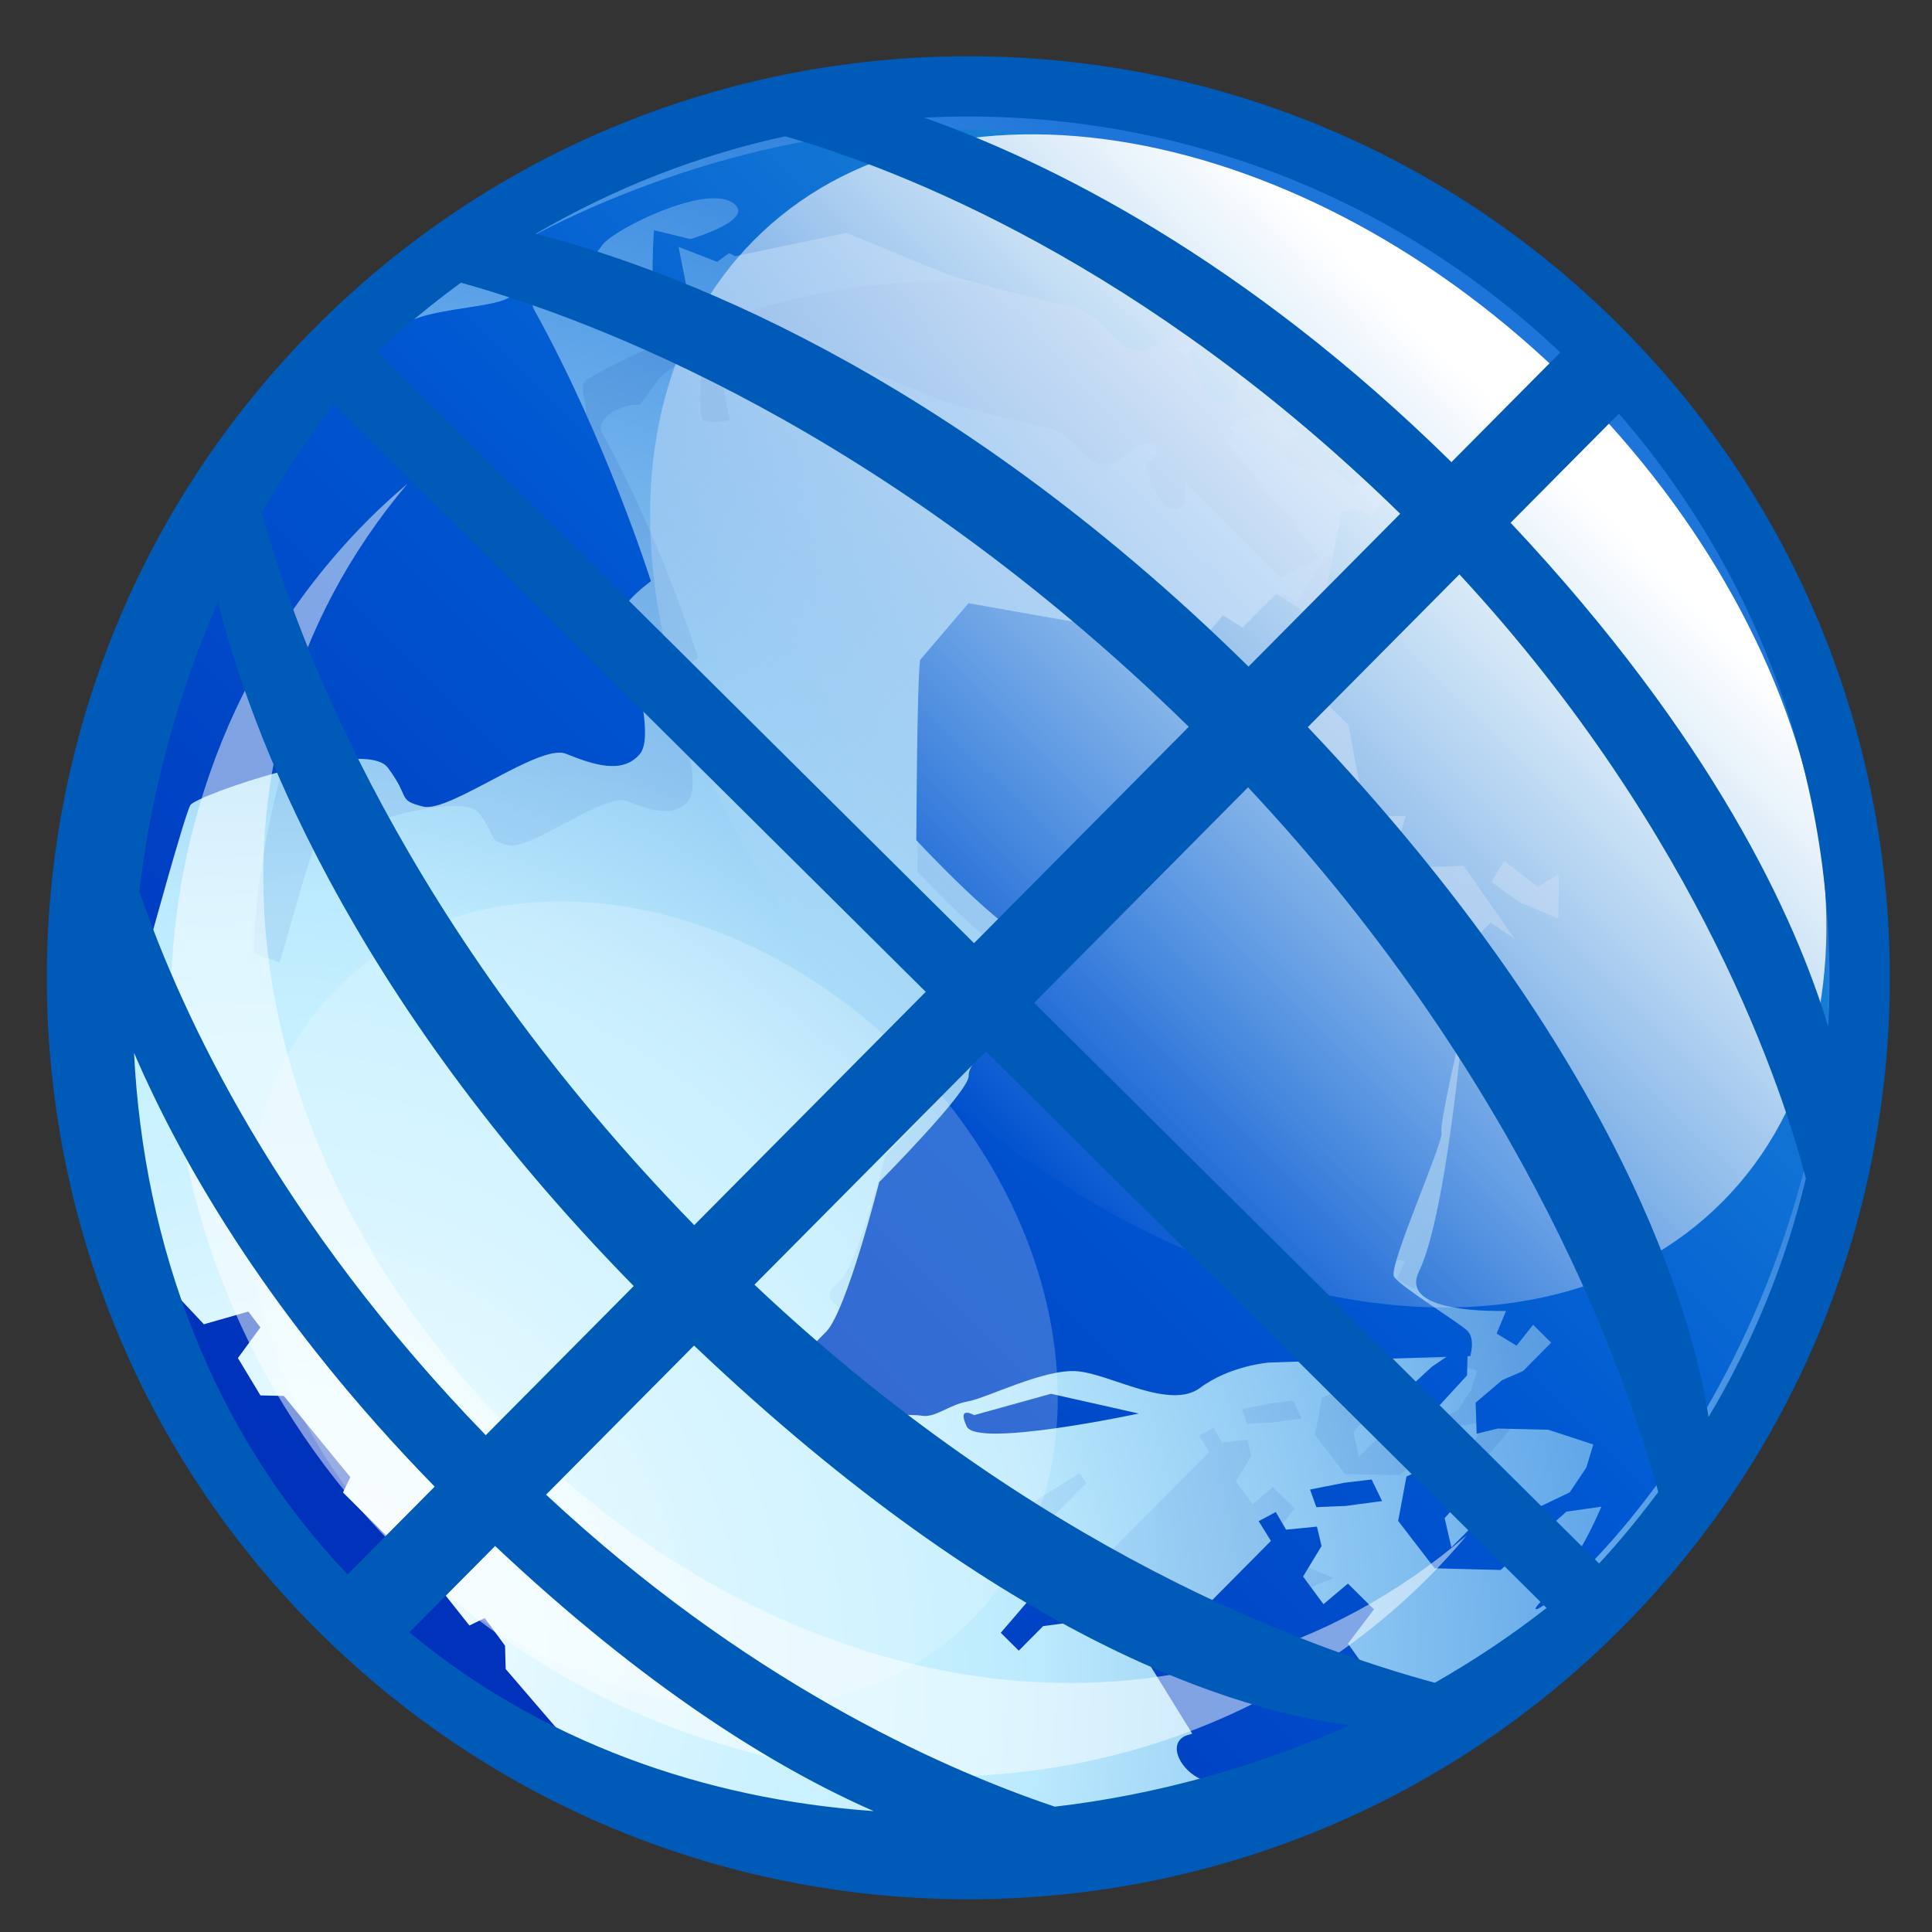 <?xml version="1.0" encoding="UTF-8" standalone="no"?>
<!-- Created with Inkscape (http://www.inkscape.org/) -->

<svg
   width="256mm"
   height="256mm"
   viewBox="0 0 256 256"
   version="1.1"
   id="svg1"
   inkscape:version="1.3.2 (091e20ef0f, 2023-11-25)"
   sodipodi:docname="map-globe.svg"
   xml:space="preserve"
   xmlns:inkscape="http://www.inkscape.org/namespaces/inkscape"
   xmlns:sodipodi="http://sodipodi.sourceforge.net/DTD/sodipodi-0.dtd"
   xmlns:xlink="http://www.w3.org/1999/xlink"
   xmlns="http://www.w3.org/2000/svg"
   xmlns:svg="http://www.w3.org/2000/svg"
   xmlns:rdf="http://www.w3.org/1999/02/22-rdf-syntax-ns#"
   xmlns:cc="http://creativecommons.org/ns#"
   xmlns:dc="http://purl.org/dc/elements/1.1/"
   xmlns:a="http://ns.adobe.com/AdobeSVGViewerExtensions/3.0/"><rect x="0" y="0" width="256" height="256" fill="#333333" stroke="none"/><defs
     id="defs1"><linearGradient
   id="linearGradient16"
   gradientUnits="userSpaceOnUse"
   x1="85.302"
   y1="89.571"
   x2="41.845"
   y2="46.114"
   gradientTransform="matrix(1,0,0,0.992,0,0.193)"><stop
     offset="0"
     style="stop-color:#ffd43c;stop-opacity:1;"
     id="stop15" /><stop
     offset="1"
     style="stop-color:#FFFFDC"
     id="stop16" /><a:midPointStop
     offset="0"
     style="stop-color:#FFE692" /><a:midPointStop
     offset="0.5"
     style="stop-color:#FFE692" /><a:midPointStop
     offset="1"
     style="stop-color:#FFFFDC" /></linearGradient><linearGradient
   id="XMLID_9_"
   gradientUnits="userSpaceOnUse"
   x1="88.085"
   y1="92.355"
   x2="40.494"
   y2="44.764"><stop
     offset="0"
     style="stop-color:#744426"
     id="stop20" /><stop
     offset="1"
     style="stop-color:#DE972B"
     id="stop21" /><a:midPointStop
     offset="0"
     style="stop-color:#744426" /><a:midPointStop
     offset="0.5"
     style="stop-color:#744426" /><a:midPointStop
     offset="1"
     style="stop-color:#DE972B" /></linearGradient><linearGradient
   id="XMLID_8_"
   gradientUnits="userSpaceOnUse"
   x1="85.302"
   y1="89.571"
   x2="41.845"
   y2="46.114"
   gradientTransform="matrix(1,0,0,0.992,0,0.193)"><stop
     offset="0"
     style="stop-color:#FFE692"
     id="stop18" /><stop
     offset="1"
     style="stop-color:#FFFFDC"
     id="stop19" /><a:midPointStop
     offset="0"
     style="stop-color:#FFE692" /><a:midPointStop
     offset="0.5"
     style="stop-color:#FFE692" /><a:midPointStop
     offset="1"
     style="stop-color:#FFFFDC" /></linearGradient><linearGradient
   id="XMLID_10_"
   gradientUnits="userSpaceOnUse"
   x1="53.9"
   y1="108.346"
   x2="32.111"
   y2="36.189"><stop
     offset="0"
     style="stop-color:#FFB82D"
     id="stop22" /><stop
     offset="1"
     style="stop-color:#FFFFDC"
     id="stop23" /><a:midPointStop
     offset="0"
     style="stop-color:#FFB82D" /><a:midPointStop
     offset="0.5"
     style="stop-color:#FFB82D" /><a:midPointStop
     offset="1"
     style="stop-color:#FFFFDC" /></linearGradient><linearGradient
   id="XMLID_12_"
   gradientUnits="userSpaceOnUse"
   x1="62.388"
   y1="74.371"
   x2="62.388"
   y2="36.49"><stop
     offset="0"
     style="stop-color:#FFAC2D"
     id="stop26" /><stop
     offset="1"
     style="stop-color:#FFFFDC"
     id="stop27" /><a:midPointStop
     offset="0"
     style="stop-color:#FFAC2D" /><a:midPointStop
     offset="0.5"
     style="stop-color:#FFAC2D" /><a:midPointStop
     offset="1"
     style="stop-color:#FFFFDC" /></linearGradient><linearGradient
   id="XMLID_13_"
   gradientUnits="userSpaceOnUse"
   x1="80.296"
   y1="64.916"
   x2="64.229"
   y2="48.849"><stop
     offset="0"
     style="stop-color:#744426"
     id="stop28" /><stop
     offset="1"
     style="stop-color:#DE972B"
     id="stop29" /><a:midPointStop
     offset="0"
     style="stop-color:#744426" /><a:midPointStop
     offset="0.5"
     style="stop-color:#744426" /><a:midPointStop
     offset="1"
     style="stop-color:#DE972B" /></linearGradient><linearGradient
   id="XMLID_14_"
   gradientUnits="userSpaceOnUse"
   x1="66.589"
   y1="29.624"
   x2="59.825"
   y2="65.771"><stop
     offset="0"
     style="stop-color:#744426"
     id="stop30" /><stop
     offset="1"
     style="stop-color:#DE972B"
     id="stop31" /><a:midPointStop
     offset="0"
     style="stop-color:#744426" /><a:midPointStop
     offset="0.5"
     style="stop-color:#744426" /><a:midPointStop
     offset="1"
     style="stop-color:#DE972B" /></linearGradient><linearGradient
   id="XMLID_11_"
   gradientUnits="userSpaceOnUse"
   x1="37.746"
   y1="124.718"
   x2="92.719"
   y2="143.359"><stop
     offset="0"
     style="stop-color:#FFA221"
     id="stop24" /><stop
     offset="1"
     style="stop-color:#FFE192"
     id="stop25" /><a:midPointStop
     offset="0"
     style="stop-color:#FFA221" /><a:midPointStop
     offset="0.5"
     style="stop-color:#FFA221" /><a:midPointStop
     offset="1"
     style="stop-color:#FFE192" /></linearGradient><linearGradient
   id="XMLID_4_-3"
   gradientUnits="userSpaceOnUse"
   x1="-3.728"
   y1="10.651"
   x2="127.593"
   y2="10.651"><stop
     offset="0"
     style="stop-color:#B3CAFF"
     id="stop10-5" /><stop
     offset="1"
     style="stop-color:#0053BD"
     id="stop11-6" /><a:midPointStop
     offset="0"
     style="stop-color:#B3CAFF" /><a:midPointStop
     offset="0.5"
     style="stop-color:#B3CAFF" /><a:midPointStop
     offset="1"
     style="stop-color:#0053BD" /></linearGradient>
		
	<radialGradient
   id="XMLID_1_-4"
   cx="61.042"
   cy="130.475"
   r="130.184"
   fx="61.042"
   fy="130.475"
   gradientUnits="userSpaceOnUse">
				<stop
   offset="0"
   style="stop-color:rgb(212,232,255)"
   id="stop1-8" />
				<stop
   offset="0.086"
   style="stop-color:rgb(202,228,255)"
   id="stop2-7" />
				<stop
   offset="0.339"
   style="stop-color:rgb(178,219,255)"
   id="stop3-08" />
				<stop
   offset="0.494"
   style="stop-color:rgb(169,215,255)"
   id="stop4-62" />
				<stop
   offset="1"
   style="stop-color:rgb(18,96,217)"
   id="stop5-4" />
			</radialGradient><radialGradient
   id="XMLID_2_-3"
   cx="61.089"
   cy="130.222"
   r="124.754"
   fx="61.089"
   fy="130.222"
   gradientTransform="matrix(1,0,0,0.948,0,4.152)"
   gradientUnits="userSpaceOnUse">
					<stop
   offset="0"
   style="stop-color:rgb(255,255,255)"
   id="stop6-9" />
					<stop
   offset="0.118"
   style="stop-color:rgb(230,249,255)"
   id="stop7-2" />
					<stop
   offset="0.26"
   style="stop-color:rgb(206,242,255)"
   id="stop8-8" />
					<stop
   offset="0.348"
   style="stop-color:rgb(197,240,255)"
   id="stop9-3" />
					<stop
   offset="0.427"
   style="stop-color:rgb(187,233,253)"
   id="stop10-0" />
					<stop
   offset="1"
   style="stop-color:rgb(29,116,217)"
   id="stop11-1" />
				</radialGradient><radialGradient
   id="XMLID_3_-8"
   cx="66.165"
   cy="113.842"
   r="73.984"
   fx="66.165"
   fy="113.842"
   gradientUnits="userSpaceOnUse">
				<stop
   offset="0.174"
   style="stop-color:rgb(83,164,255)"
   id="stop12-91" />
				<stop
   offset="0.246"
   style="stop-color:rgb(75,153,246)"
   id="stop13-5" />
				<stop
   offset="0.761"
   style="stop-color:rgb(21,80,187)"
   id="stop14-4" />
				<stop
   offset="1"
   style="stop-color:rgb(0,51,164)"
   id="stop15-9" />
				<a:midPointStop
   offset="0.174"
   style="stop-color:#53A4FF" />
				<a:midPointStop
   offset="0.468"
   style="stop-color:#53A4FF" />
				<a:midPointStop
   offset="1"
   style="stop-color:#0033A4" />
			</radialGradient><linearGradient
   id="XMLID_4_-5"
   gradientUnits="userSpaceOnUse"
   x1="61.848"
   y1="-20.895"
   x2="61.848"
   y2="119.195">
				<stop
   offset="0.09"
   style="stop-color:rgb(43,159,215)"
   id="stop16-74" />
				<stop
   offset="0.351"
   style="stop-color:rgb(17,117,212)"
   id="stop17-99" />
				<stop
   offset="0.556"
   style="stop-color:rgb(0,88,210)"
   id="stop18-459" />
				<stop
   offset="1"
   style="stop-color:rgb(0,50,187)"
   id="stop19-3" />
			</linearGradient><linearGradient
   id="XMLID_5_-99"
   gradientUnits="userSpaceOnUse"
   x1="62.883"
   y1="5.914"
   x2="62.883"
   y2="69.388">
				<stop
   offset="4.023%"
   style="stop-color:rgb(255,255,255)"
   id="stop23-7" />
				<stop
   offset="100%"
   style="stop-opacity:0;stop-color:rgb(255,255,255)"
   id="stop24-8" />
			</linearGradient><radialGradient
   inkscape:collect="always"
   xlink:href="#XMLID_1_-4"
   id="radialGradient45"
   gradientUnits="userSpaceOnUse"
   cx="61.042"
   cy="130.475"
   fx="61.042"
   fy="130.475"
   r="130.184" /><radialGradient
   inkscape:collect="always"
   xlink:href="#XMLID_2_-3"
   id="radialGradient46"
   gradientUnits="userSpaceOnUse"
   gradientTransform="matrix(1,0,0,0.948,0,4.152)"
   cx="61.089"
   cy="130.222"
   fx="61.089"
   fy="130.222"
   r="124.754" /><radialGradient
   inkscape:collect="always"
   xlink:href="#XMLID_3_-8"
   id="radialGradient47"
   gradientUnits="userSpaceOnUse"
   cx="66.165"
   cy="113.842"
   fx="66.165"
   fy="113.842"
   r="73.984" /><linearGradient
   inkscape:collect="always"
   xlink:href="#XMLID_4_-5"
   id="linearGradient47"
   gradientUnits="userSpaceOnUse"
   x1="61.848"
   y1="-20.895"
   x2="61.848"
   y2="119.195" /><linearGradient
   inkscape:collect="always"
   xlink:href="#XMLID_5_-99"
   id="linearGradient48"
   gradientUnits="userSpaceOnUse"
   x1="62.883"
   y1="5.914"
   x2="62.883"
   y2="69.388" /></defs><sodipodi:namedview
     id="base"
     pagecolor="#ffffff"
     bordercolor="#000000"
     borderopacity="0.3"
     inkscape:pageopacity="0.0"
     inkscape:pageshadow="2"
     inkscape:zoom="0.49497475"
     inkscape:cx="516.18795"
     inkscape:cy="111.11678"
     inkscape:document-units="mm"
     inkscape:showpageshadow="2"
     inkscape:pagecheckerboard="0"
     inkscape:deskcolor="#d1d1d1"
     inkscape:current-layer="svg1" /><g
     id="g4"
     style="display:none"><g
       id="g24-7"
       transform="matrix(1.916,0,0,1.916,9.237,10.165)"
       style="display:inline;overflow:visible">
			<radialGradient
   id="radialGradient5"
   cx="61.042"
   cy="130.475"
   r="130.184"
   fx="61.042"
   fy="130.475"
   gradientUnits="userSpaceOnUse">
				<stop
   offset="0"
   style="stop-color:rgb(212,232,255)"
   id="stop1-5" />
				<stop
   offset="0.086"
   style="stop-color:rgb(202,228,255)"
   id="stop2-3" />
				<stop
   offset="0.339"
   style="stop-color:rgb(178,219,255)"
   id="stop3-5" />
				<stop
   offset="0.494"
   style="stop-color:rgb(169,215,255)"
   id="stop4-6" />
				<stop
   offset="1"
   style="stop-color:rgb(18,96,217)"
   id="stop5-2" />
			</radialGradient>
			<path
   d="m 62.157,124.333 c 34.324,0 62.165,-27.968 62.165,-62.278 C 124.322,27.968 96.481,0 62.157,0 28.077,0 0,27.968 0,62.055 c 0,34.31 28.077,62.278 62.157,62.278 z"
   style="clip-rule:evenodd;fill:url(#XMLID_1_-4);fill-rule:evenodd"
   id="path5-7" />
			<g
   id="g11-9">
				<radialGradient
   id="radialGradient11"
   cx="61.089"
   cy="130.222"
   r="124.754"
   fx="61.089"
   fy="130.222"
   gradientTransform="matrix(1,0,0,0.948,0,4.152)"
   gradientUnits="userSpaceOnUse">
					<stop
   offset="0"
   style="stop-color:rgb(255,255,255)"
   id="stop6-91" />
					<stop
   offset="0.118"
   style="stop-color:rgb(230,249,255)"
   id="stop7-27" />
					<stop
   offset="0.26"
   style="stop-color:rgb(206,242,255)"
   id="stop8-0" />
					<stop
   offset="0.348"
   style="stop-color:rgb(197,240,255)"
   id="stop9-9" />
					<stop
   offset="0.427"
   style="stop-color:rgb(187,233,253)"
   id="stop10-3" />
					<stop
   offset="1"
   style="stop-color:rgb(29,116,217)"
   id="stop11-60" />
				</radialGradient>
				<path
   d="m 62.157,121.706 c 32.875,0 59.541,-26.783 59.541,-59.644 0,-32.649 -26.666,-59.438 -59.541,-59.438 -32.638,0 -59.533,26.789 -59.533,59.438 0,32.861 26.895,59.644 59.533,59.644 z"
   style="clip-rule:evenodd;fill:url(#XMLID_2_-3);fill-rule:evenodd"
   id="path11-7" />
			</g>
			<radialGradient
   id="radialGradient15"
   cx="66.165"
   cy="113.842"
   r="73.984"
   fx="66.165"
   fy="113.842"
   gradientUnits="userSpaceOnUse">
				<stop
   offset="0.174"
   style="stop-color:rgb(83,164,255)"
   id="stop12-6" />
				<stop
   offset="0.246"
   style="stop-color:rgb(75,153,246)"
   id="stop13-2" />
				<stop
   offset="0.761"
   style="stop-color:rgb(21,80,187)"
   id="stop14-6" />
				<stop
   offset="1"
   style="stop-color:rgb(0,51,164)"
   id="stop15-1" />
				<a:midPointStop
   offset="0.174"
   style="stop-color:#53A4FF" />
				<a:midPointStop
   offset="0.468"
   style="stop-color:#53A4FF" />
				<a:midPointStop
   offset="1"
   style="stop-color:#0033A4" />
			</radialGradient>
			<path
   a:adobe-blending-mode="multiply"
   d="m 33.445,62.312 c -0.501,-0.475 -0.167,-2.547 -0.167,-2.547 0,0 -7.502,-3.977 -15.672,-6.366 -1.008,-0.297 -0.5,-2.386 0.5,-3.184 l -0.333,-2.23 c -0.167,-1.114 1.669,-6.526 3.5,-7 1.834,-0.479 -0.168,3.182 -0.168,3.182 l -1.832,1.116 c 0,0 2.167,2.547 2.668,2.547 0.499,0 1.333,-1.277 1.333,-1.277 l -2.333,-1.586 2.165,-0.961 0.136,-0.837 0.366,-0.117 3.586,-5.48 c 2.48,-1.024 5.527,-2.293 5.916,-2.479 0.667,-0.316 5.333,-3.023 6.167,-3.658 0.834,-0.637 2.667,-0.479 3.333,-0.479 0.666,0 1.667,-0.316 1.834,-2.07 0.168,-1.751 0.834,-2.07 1.335,-1.591 0.499,0.474 -0.503,1.27 0.665,1.591 1.168,0.319 2.165,1.114 3,0.319 0.612,-0.584 -0.205,-1.246 -0.754,-1.751 h 9.257 l 1.002,-2.868 -2.167,-0.318 -8.005,-0.793 v -0.956 l -0.638,0.109 c 0.867,-4.802 6.017,-4.009 2.142,-6.792 -0.238,-0.17 -3.627,5.388 -4.488,5.279 -1.564,-0.207 -3.585,-0.224 -4.016,0.287 -0.567,0.679 1.279,-2.328 2.87,-3.237 -2.537,0.756 -10.559,3.522 -19.04,12.634 -8.106,8.706 -11.337,20.438 -11.337,20.849 0,0.795 1.668,1.114 1.837,2.07 0.163,0.951 -3.168,4.137 -3.168,5.728 0,0.735 -0.786,10.546 1.997,18.625 3.254,9.432 10.198,17.311 11.005,17.826 l 1.667,-0.794 c 0,0 -3.833,-6.846 -3.999,-7.483 -0.169,-0.634 4.333,-9.867 6.502,-9.549 2.165,0.314 1.666,0.956 3,0.161 1.333,-0.797 2.165,-7.328 3.666,-7.959 1.501,-0.64 3.168,-1.433 3.004,-3.025 -0.168,-1.596 -5.838,-4.457 -6.336,-4.936 z M 45.446,17.903 c -0.247,0 -0.518,0.102 -0.798,0.26 0.656,-0.192 0.964,-0.26 0.798,-0.26 z m 16.174,3.181 0.163,-2.386 -2.498,0.156 0.333,2.23 z m 8,-5.57 -4.5,-1.593 0.834,2.549 z M 52.783,21.4 c 0.502,0 10.505,-6.679 9.503,-6.842 -1.001,-0.158 -1.167,0 -3.836,-0.318 -2.668,-0.319 -5.503,3.821 -6.168,4.458 -0.666,0.637 -0.442,2.702 0.501,2.702 z m 27.185,59.353 c 0,0 -1.131,0.305 0.158,0.767 1.29,0.461 6.454,-7.518 6.454,-7.518 l -4.356,2.761 z m 31.139,-24.393 -0.841,-1.645 c -1,-5.675 -3.287,-12.943 -8.192,-20.45 C 94.692,22.984 74.155,16.474 74.155,16.474 L 73.026,17.85 72.38,16.78 70.768,16.165 v 1.379 l 1.452,1.23 -0.969,0.458 -3.713,0.307 -8.391,4.604 0.806,3.68 -0.967,0.312 -0.484,0.761 2.743,4.143 0.162,1.384 -2.26,0.458 v 2.761 l -1.289,0.304 0.161,2.15 -10.973,7.674 0.322,4.293 c 0.807,1.073 7.103,7.519 7.103,7.519 0,0 7.257,0.302 8.873,-0.614 1.612,-0.923 0.483,0.916 0.969,1.378 0.483,0.463 0.644,3.682 1.128,3.992 0.483,0.306 0,2.144 0.646,2.76 0.646,0.613 0.646,7.979 0.646,7.979 0,0 3.873,6.596 3.873,8.284 0,1.687 -0.163,1.536 2.903,1.38 3.067,-0.153 3.708,-1.38 4.355,-1.84 0.646,-0.461 0.646,-1.534 1.294,-2.457 0.647,-0.919 1.771,-4.447 3.226,-5.674 1.454,-1.23 5.323,-2.152 5.646,-4.297 0.323,-2.148 1.775,-3.838 1.775,-3.838 l 6.977,-7.442 -0.197,1.002 -0.161,3.833 2.097,-0.765 -0.159,-4.145 -0.755,-0.806 0.107,-0.112 c 0,0 -0.482,-0.919 -1.129,-0.919 -0.645,0 -4.52,0.919 -5.164,0.764 C 90.775,57.894 88.03,50.526 87.546,50.222 87.063,49.915 84,44.853 84,44.853 c 0,0 7.098,8.592 8.228,11.965 0.656,1.963 3.118,0.134 5.121,-1.914 l 0.528,1.304 1.29,-0.309 -0.161,-1.535 h 1.453 v 2.301 l -0.484,1.229 -0.166,1.99 1.292,1.232 0.648,-1.074 2.094,-1.997 2.422,-1.226 0.646,1.226 0.323,1.69 -0.647,1.839 -1.291,1.076 -0.645,2.762 v 1.375 l -1.452,-0.915 -0.159,-2.914 -2.096,0.153 -0.97,2.604 1.451,2.151 3.387,0.459 2.745,-2.61 0.321,-5.058 1.221,-1.623 c 0.795,2.059 1.362,4.218 1.362,6.225 0,2.204 0.999,-1.525 0.15,-8.242 z M 70.444,40.712 61.732,40.403 65.441,37.338 h 1.938 l 3.064,2.143 v 1.231 z m 10.65,-1.075 v 1.381 h -3.709 l 0.322,0.919 -2.261,0.309 -0.16,0.766 -1.613,-0.304 -2.904,-0.616 0.483,-0.766 0.483,-0.924 1.613,-1.686 0.645,1.228 2.422,-0.155 1.292,-1.379 5,0.917 z m 0.322,-1.995 -1.938,0.304 -0.318,-1.377 2.415,-0.304 0.326,-1.384 1.775,1.844 z m 17.267,31.758 1.293,-1.689 -1.293,-0.459 -0.968,1.228 -1.129,1.686 0.967,0.461 z m -7.907,15.954 -1.13,0.92 0.16,2.304 h 1.455 v -1.994 l 1.289,-1.686 v -3.53 l -0.807,-0.159 z m 13.555,-10.431 -0.326,-2.454 h -2.093 l -0.162,1.836 -1.94,-0.303 -0.479,-1.996 -0.968,-0.611 -1.13,1.382 -1.129,-0.308 -0.324,1.071 1.29,0.309 v 9.972 l 4.568,1.108 c -0.104,0.187 -0.186,0.339 -0.212,0.425 -0.325,1.075 1.292,1.536 2.417,1.075 0.419,-0.172 1.747,-1.523 2.583,-3.527 1.161,-2.786 2.18,-6.469 2.383,-7.771 l 0.521,-1.129 -3.228,1.229 z"
   style="opacity:0.1;fill:url(#XMLID_3_-8)"
   id="path15-2" />
			<linearGradient
   id="linearGradient19"
   gradientUnits="userSpaceOnUse"
   x1="61.848"
   y1="-20.895"
   x2="61.848"
   y2="119.195">
				<stop
   offset="0.09"
   style="stop-color:rgb(43,159,215)"
   id="stop16-8" />
				<stop
   offset="0.351"
   style="stop-color:rgb(17,117,212)"
   id="stop17" />
				<stop
   offset="0.556"
   style="stop-color:rgb(0,88,210)"
   id="stop18-7" />
				<stop
   offset="1"
   style="stop-color:rgb(0,50,187)"
   id="stop19-9" />
			</linearGradient>
			<path
   d="m 41.972,8.076 c -0.302,0 -0.629,0.122 -0.964,0.314 0.79,-0.234 1.162,-0.314 0.964,-0.314 z m 19.568,3.819 0.197,-2.865 -3.021,0.189 0.401,2.676 z M 27.449,61.371 c -0.608,-0.573 -0.202,-3.06 -0.202,-3.06 0,0 -9.078,-4.77 -18.963,-7.638 -1.22,-0.355 -0.603,-2.863 0.602,-3.817 l -0.401,-2.68 c -0.201,-1.335 2.019,-7.83 4.236,-8.399 2.219,-0.577 -0.201,3.816 -0.201,3.816 l -2.22,1.338 c 0,0 2.622,3.055 3.23,3.055 0.604,0 1.612,-1.53 1.612,-1.53 l -2.824,-1.902 2.622,-1.15 0.166,-1.01 0.441,-0.139 4.339,-6.577 c 3,-1.229 6.689,-2.749 7.156,-2.973 0.808,-0.379 6.456,-3.624 7.465,-4.391 1.009,-0.769 3.226,-0.571 4.033,-0.571 0.807,0 2.019,-0.384 2.218,-2.491 0.203,-2.1 1.009,-2.484 1.615,-1.907 0.604,0.569 -0.606,1.525 0.808,1.907 1.413,0.387 2.62,1.34 3.629,0.387 0.74,-0.701 -0.249,-1.496 -0.913,-2.102 h 11.2 l 1.212,-3.442 -2.621,-0.38 -9.686,-0.953 v -1.151 l -0.773,0.134 C 46.28,7.98 52.507,8.932 47.82,5.594 47.533,5.389 43.434,12.059 42.388,11.93 40.498,11.68 38.053,11.66 37.533,12.273 36.847,13.086 39.08,9.481 41.007,8.389 37.935,9.294 28.229,12.614 17.965,23.545 8.157,33.998 4.248,48.077 4.248,48.573 c 0,0.951 2.018,1.335 2.221,2.484 0.201,1.141 -3.832,4.962 -3.832,6.874 0,0.88 -0.952,12.655 2.419,22.35 3.937,11.322 12.338,20.773 13.316,21.395 l 2.014,-0.957 c 0,0 -4.638,-8.213 -4.838,-8.978 -0.202,-0.762 5.245,-11.844 7.865,-11.46 2.621,0.38 2.017,1.148 3.63,0.19 1.615,-0.954 2.623,-8.79 4.437,-9.549 1.817,-0.769 3.836,-1.721 3.636,-3.631 -0.204,-1.912 -7.061,-5.345 -7.667,-5.92 z M 71.221,5.208 66.026,4.174 66.785,6.356 Z m -20.374,7.066 c 0.605,0 12.709,-8.017 11.498,-8.214 -1.209,-0.187 -1.513,0.608 -4.743,0.229 -3.226,-0.384 -6.556,3.977 -7.361,4.741 -0.805,0.765 -0.535,3.244 0.606,3.244 z m 55.54,57.599 1.563,-2.025 -1.563,-0.552 -1.172,1.474 -1.365,2.021 1.17,0.556 z m 6.832,6.632 -0.392,-2.945 h -2.535 l -0.196,2.202 -2.347,-0.361 -0.58,-2.396 -1.172,-0.732 -1.367,1.654 -1.366,-0.366 -0.392,1.284 1.562,0.371 v 11.966 l 5.528,1.331 c -0.126,0.224 -0.224,0.406 -0.255,0.507 -0.395,1.292 1.559,1.847 2.924,1.292 0.508,-0.206 2.116,-1.828 3.125,-4.232 1.406,-3.345 2.635,-7.762 2.882,-9.326 l 0.634,-1.352 -3.907,1.474 z m 7.451,-22.636 -0.268,-1.617 C 119.193,45.443 116.403,36.735 110.489,27.716 100.188,12.009 77.652,5.548 77.652,5.548 L 75.342,8.012 74.561,6.73 72.609,5.988 v 1.656 l 1.758,1.477 -1.17,0.552 -4.493,0.367 -10.154,5.525 0.975,4.415 -1.172,0.375 -0.584,0.915 3.318,4.972 0.197,1.659 -2.734,0.552 v 3.313 l -1.562,0.365 0.197,2.579 -13.278,9.21 0.392,5.15 c 0.976,1.289 8.591,9.024 8.591,9.024 0,0 8.784,0.365 10.737,-0.737 1.953,-1.107 0.586,1.102 1.173,1.655 0.583,0.553 0.78,4.417 1.364,4.789 0.586,0.366 0,2.572 0.78,3.313 0.782,0.734 0.782,9.575 0.782,9.575 0,0 4.686,7.912 4.686,9.94 0,2.023 -0.194,1.84 3.517,1.658 3.711,-0.186 4.489,-1.658 5.27,-2.209 0.783,-0.555 0.783,-1.84 1.564,-2.948 0.782,-1.105 2.143,-5.338 3.904,-6.81 1.757,-1.477 6.44,-2.583 6.832,-5.157 0.39,-2.577 2.148,-4.603 2.148,-4.603 l 8.44,-8.934 -0.238,1.202 -0.194,4.6 2.536,-0.918 -0.194,-4.973 -0.912,-0.963 0.13,-0.139 c 0,0 -0.585,-1.104 -1.365,-1.104 -0.781,0 -5.469,1.104 -6.249,0.919 -0.781,-0.185 -4.102,-9.021 -4.688,-9.387 -0.586,-0.37 -4.293,-6.446 -4.293,-6.446 0,0 8.589,10.313 9.953,14.361 0.796,2.354 3.775,0.16 6.2,-2.299 l 0.638,1.562 1.564,-0.372 -0.197,-1.836 h 1.756 v 2.761 l -0.584,1.472 -0.201,2.394 1.563,1.475 0.783,-1.286 2.535,-2.398 2.931,-1.471 0.781,1.471 0.392,2.029 -0.785,2.205 -1.56,1.289 -0.781,3.317 v 1.652 l -1.756,-1.105 -0.195,-3.494 -2.537,0.185 -1.17,3.125 1.757,2.583 4.096,0.55 3.323,-3.133 0.389,-6.069 1.475,-1.95 c 0.963,2.47 1.648,5.061 1.648,7.472 0,2.644 1.212,-1.831 0.183,-9.892 z M 72.218,35.448 61.676,35.076 l 4.488,-3.68 h 2.342 l 3.712,2.576 z m 12.887,-1.289 v 1.657 h -4.491 l 0.393,1.104 -2.737,0.375 -0.194,0.917 -1.953,-0.368 -3.514,-0.739 0.588,-0.919 0.583,-1.109 1.952,-2.021 0.782,1.474 2.931,-0.185 1.563,-1.659 6.049,1.104 z m 0.389,-2.394 -2.343,0.365 -0.389,-1.656 2.924,-0.367 0.392,-1.654 2.152,2.211 z m 11.325,57.254 -1.369,1.105 0.197,2.764 h 1.756 v -2.389 l 1.564,-2.03 v -4.23 L 97.988,84.048 Z M 83.738,83.501 c 0,0 -1.365,0.361 0.194,0.918 1.562,0.554 7.811,-9.019 7.811,-9.019 l -5.273,3.31 z m -10.625,35.285 -1.17,-1.114 -2.343,-0.371 -0.389,1.115 -3.122,-0.371 -0.196,-1.481 h -2.341 l -2.539,1.481 h -4.488 l -0.388,-1.112 -7.221,-0.745 -1.172,1.113 -2.926,-0.737 -0.389,-2.599 -1.365,-0.189 -1.562,2.788 -5.269,-0.188 c 0.941,0.446 8.81,5.142 20.877,6.124 16.001,1.292 23.61,-2.6 23.61,-2.6 l -0.585,-0.557 z"
   style="fill:url(#XMLID_4_-5)"
   id="path19-5" />
			<path
   d="m 11.207,40.622 c -0.008,-0.277 -0.029,-0.549 -0.029,-0.827 0,-0.874 0.06,-1.737 0.144,-2.596 -1.561,2.141 -2.785,6.108 -2.632,7.122 l 0.401,2.703 c -1.209,0.961 -1.823,3.491 -0.604,3.851 2.086,0.608 4.13,1.306 6.067,2.024 -1.836,-3.439 -2.976,-7.132 -3.286,-10.98 -0.443,-0.489 -0.765,-0.866 -0.765,-0.866 z"
   style="fill:none"
   id="path20-2" />
			<path
   d="M 91.945,75.804"
   id="path21-70" />
			<path
   a:adobe-blending-mode="screen"
   d="m 62.16,106.791 c -27.053,0 -49.55,-16.146 -51.611,-41.402 -0.102,1.242 -0.171,2.491 -0.171,3.756 0,27.014 23.391,49.035 51.782,49.035 28.591,0 51.785,-22.021 51.785,-49.035 0,-1.265 -0.067,-2.514 -0.168,-3.756 -2.047,25.256 -24.374,41.402 -51.617,41.402 z"
   style="opacity:0.5;fill:#ffffff"
   id="path22-8" />
			<path
   a:adobe-blending-mode="screen"
   d="m 93.582,93.668 c 0,-13.518 -13.857,-24.474 -30.953,-24.474 -17.096,0 -30.953,10.956 -30.953,24.474 0,13.518 13.858,24.474 30.953,24.474 17.095,0 30.953,-10.956 30.953,-24.474 z"
   style="opacity:0.2;fill:#ffffff"
   id="path23-1" />
			<linearGradient
   id="linearGradient21-0"
   gradientUnits="userSpaceOnUse"
   x1="62.883"
   y1="5.914"
   x2="62.883"
   y2="69.388">
				<stop
   offset="4.023%"
   style="stop-color:rgb(255,255,255)"
   id="stop20-2" />
				<stop
   offset="100%"
   style="stop-opacity:0;stop-color:rgb(255,255,255)"
   id="stop21-3" />
			</linearGradient>
			<path
   a:adobe-blending-mode="screen"
   d="m 110.076,36.557 c 0,18.085 -21.129,32.746 -47.194,32.746 -26.063,0 -47.192,-14.66 -47.192,-32.746 0,-18.085 21.128,-32.746 47.192,-32.746 26.065,10e-4 47.194,14.661 47.194,32.746 z"
   style="fill:url(#XMLID_5_-99)"
   id="path24" />
		</g><path
       id="path1"
       style="color:#000000;fill:#005ab7;fill-opacity:1;stroke-linecap:round;stroke-linejoin:round;stroke-miterlimit:2.1;-inkscape-stroke:none"
       d="m 128.311,7.426 c -67.404,0 -122.133,54.728 -122.133,122.133 -5.7e-6,67.404 54.728,122.133 122.133,122.133 67.404,0 122.133,-54.729 122.133,-122.133 0,-67.404 -54.728,-122.133 -122.133,-122.133 z m -2.694,8.072 V 35.97 C 87.147,36.139 59.916,45.237 43.884,52.777 64.181,30.452 93.213,16.251 125.617,15.498 Z m 11.225,0.281 c 30.566,2.261 57.751,16.516 76.879,38.11 -13.284,-7.187 -37.666,-16.358 -76.879,-17.738 z m -11.225,29.832 V 74.144 C 69.025,74.349 33.168,91.13 18.177,99.974 21.289,88.319 26.143,77.379 32.539,67.514 46.343,59.931 78.151,45.976 125.617,45.611 Z m 11.225,0.17 c 47.361,2.013 79.349,18.778 88.978,24.485 5.873,9.653 10.305,20.264 13.111,31.524 C 228.506,94.084 197.869,76.138 136.842,74.301 Z M 125.617,85.378 V 125.773 H 14.318 c 0.158,-4.829 0.656,-9.567 1.392,-14.224 15.517,-8.699 53.174,-25.779 109.906,-26.17 z m 11.225,0.163 c 54.64,1.986 91.893,20.766 104.355,27.992 0.564,4.022 0.973,8.094 1.109,12.24 H 136.842 Z M 15.109,134.86 H 125.617 v 43.55 C 70.543,177.456 34.094,160.715 18.487,151.787 16.965,146.217 15.824,140.559 15.109,134.86 Z m 121.733,0 h 104.671 c -0.738,5.881 -1.928,11.719 -3.525,17.462 -15.166,8.661 -50.051,24.812 -101.146,26.067 z M 22.66,164.243 c 14.773,8.926 48.558,24.796 102.957,25.544 V 217.625 C 86.099,216.873 57.923,206.533 42.293,198.815 34.075,188.372 27.449,176.629 22.66,164.243 Z m 211.287,0.026 c -4.889,12.628 -11.69,24.586 -20.133,35.181 -15.033,7.374 -41.284,17.042 -76.972,18.138 V 189.753 c 57.67,-1.216 85.724,-16.7 97.105,-25.485 z M 56.85,214.493 c 15.536,6.238 38.358,12.261 68.767,12.736 v 16.392 C 99.595,242.893 75.746,231.721 56.85,214.493 Z m 140.341,2.277 c -17.012,14.673 -37.757,24.515 -60.349,26.522 v -16.119 c 27.46,-0.718 46.972,-5.243 60.349,-10.402 z" /></g><g
     id="g45"
     transform="rotate(44.782,128.311,129.559)"><g
       id="g44"
       transform="matrix(1.916,0,0,1.916,9.237,10.165)"
       style="display:inline;overflow:visible">
			<radialGradient
   id="radialGradient8"
   cx="61.042"
   cy="130.475"
   r="130.184"
   fx="61.042"
   fy="130.475"
   gradientUnits="userSpaceOnUse">
				<stop
   offset="0"
   style="stop-color:rgb(212,232,255)"
   id="stop4" />
				<stop
   offset="0.086"
   style="stop-color:rgb(202,228,255)"
   id="stop5" />
				<stop
   offset="0.339"
   style="stop-color:rgb(178,219,255)"
   id="stop6" />
				<stop
   offset="0.494"
   style="stop-color:rgb(169,215,255)"
   id="stop7" />
				<stop
   offset="1"
   style="stop-color:rgb(18,96,217)"
   id="stop8" />
			</radialGradient>
			<path
   d="m 62.157,124.333 c 34.324,0 62.165,-27.968 62.165,-62.278 C 124.322,27.968 96.481,0 62.157,0 28.077,0 0,27.968 0,62.055 c 0,34.31 28.077,62.278 62.157,62.278 z"
   style="clip-rule:evenodd;fill:url(#radialGradient45);fill-rule:evenodd"
   id="path8" />
			<g
   id="g14">
				<radialGradient
   id="radialGradient14"
   cx="61.089"
   cy="130.222"
   r="124.754"
   fx="61.089"
   fy="130.222"
   gradientTransform="matrix(1,0,0,0.948,0,4.152)"
   gradientUnits="userSpaceOnUse">
					<stop
   offset="0"
   style="stop-color:rgb(255,255,255)"
   id="stop9" />
					<stop
   offset="0.118"
   style="stop-color:rgb(230,249,255)"
   id="stop10" />
					<stop
   offset="0.26"
   style="stop-color:rgb(206,242,255)"
   id="stop11" />
					<stop
   offset="0.348"
   style="stop-color:rgb(197,240,255)"
   id="stop12" />
					<stop
   offset="0.427"
   style="stop-color:rgb(187,233,253)"
   id="stop13" />
					<stop
   offset="1"
   style="stop-color:rgb(29,116,217)"
   id="stop14" />
				</radialGradient>
				<path
   d="m 62.157,121.706 c 32.875,0 59.541,-26.783 59.541,-59.644 0,-32.649 -26.666,-59.438 -59.541,-59.438 -32.638,0 -59.533,26.789 -59.533,59.438 0,32.861 26.895,59.644 59.533,59.644 z"
   style="clip-rule:evenodd;fill:url(#radialGradient46);fill-rule:evenodd"
   id="path14" />
			</g>
			<radialGradient
   id="radialGradient35"
   cx="66.165"
   cy="113.842"
   r="73.984"
   fx="66.165"
   fy="113.842"
   gradientUnits="userSpaceOnUse">
				<stop
   offset="0.174"
   style="stop-color:rgb(83,164,255)"
   id="stop32" />
				<stop
   offset="0.246"
   style="stop-color:rgb(75,153,246)"
   id="stop33" />
				<stop
   offset="0.761"
   style="stop-color:rgb(21,80,187)"
   id="stop34" />
				<stop
   offset="1"
   style="stop-color:rgb(0,51,164)"
   id="stop35" />
				<a:midPointStop
   offset="0.174"
   style="stop-color:#53A4FF" />
				<a:midPointStop
   offset="0.468"
   style="stop-color:#53A4FF" />
				<a:midPointStop
   offset="1"
   style="stop-color:#0033A4" />
			</radialGradient>
			<path
   a:adobe-blending-mode="multiply"
   d="m 33.445,62.312 c -0.501,-0.475 -0.167,-2.547 -0.167,-2.547 0,0 -7.502,-3.977 -15.672,-6.366 -1.008,-0.297 -0.5,-2.386 0.5,-3.184 l -0.333,-2.23 c -0.167,-1.114 1.669,-6.526 3.5,-7 1.834,-0.479 -0.168,3.182 -0.168,3.182 l -1.832,1.116 c 0,0 2.167,2.547 2.668,2.547 0.499,0 1.333,-1.277 1.333,-1.277 l -2.333,-1.586 2.165,-0.961 0.136,-0.837 0.366,-0.117 3.586,-5.48 c 2.48,-1.024 5.527,-2.293 5.916,-2.479 0.667,-0.316 5.333,-3.023 6.167,-3.658 0.834,-0.637 2.667,-0.479 3.333,-0.479 0.666,0 1.667,-0.316 1.834,-2.07 0.168,-1.751 0.834,-2.07 1.335,-1.591 0.499,0.474 -0.503,1.27 0.665,1.591 1.168,0.319 2.165,1.114 3,0.319 0.612,-0.584 -0.205,-1.246 -0.754,-1.751 h 9.257 l 1.002,-2.868 -2.167,-0.318 -8.005,-0.793 v -0.956 l -0.638,0.109 c 0.867,-4.802 6.017,-4.009 2.142,-6.792 -0.238,-0.17 -3.627,5.388 -4.488,5.279 -1.564,-0.207 -3.585,-0.224 -4.016,0.287 -0.567,0.679 1.279,-2.328 2.87,-3.237 -2.537,0.756 -10.559,3.522 -19.04,12.634 -8.106,8.706 -11.337,20.438 -11.337,20.849 0,0.795 1.668,1.114 1.837,2.07 0.163,0.951 -3.168,4.137 -3.168,5.728 0,0.735 -0.786,10.546 1.997,18.625 3.254,9.432 10.198,17.311 11.005,17.826 l 1.667,-0.794 c 0,0 -3.833,-6.846 -3.999,-7.483 -0.169,-0.634 4.333,-9.867 6.502,-9.549 2.165,0.314 1.666,0.956 3,0.161 1.333,-0.797 2.165,-7.328 3.666,-7.959 1.501,-0.64 3.168,-1.433 3.004,-3.025 -0.168,-1.596 -5.838,-4.457 -6.336,-4.936 z M 45.446,17.903 c -0.247,0 -0.518,0.102 -0.798,0.26 0.656,-0.192 0.964,-0.26 0.798,-0.26 z m 16.174,3.181 0.163,-2.386 -2.498,0.156 0.333,2.23 z m 8,-5.57 -4.5,-1.593 0.834,2.549 z M 52.783,21.4 c 0.502,0 10.505,-6.679 9.503,-6.842 -1.001,-0.158 -1.167,0 -3.836,-0.318 -2.668,-0.319 -5.503,3.821 -6.168,4.458 -0.666,0.637 -0.442,2.702 0.501,2.702 z m 27.185,59.353 c 0,0 -1.131,0.305 0.158,0.767 1.29,0.461 6.454,-7.518 6.454,-7.518 l -4.356,2.761 z m 31.139,-24.393 -0.841,-1.645 c -1,-5.675 -3.287,-12.943 -8.192,-20.45 C 94.692,22.984 74.155,16.474 74.155,16.474 L 73.026,17.85 72.38,16.78 70.768,16.165 v 1.379 l 1.452,1.23 -0.969,0.458 -3.713,0.307 -8.391,4.604 0.806,3.68 -0.967,0.312 -0.484,0.761 2.743,4.143 0.162,1.384 -2.26,0.458 v 2.761 l -1.289,0.304 0.161,2.15 -10.973,7.674 0.322,4.293 c 0.807,1.073 7.103,7.519 7.103,7.519 0,0 7.257,0.302 8.873,-0.614 1.612,-0.923 0.483,0.916 0.969,1.378 0.483,0.463 0.644,3.682 1.128,3.992 0.483,0.306 0,2.144 0.646,2.76 0.646,0.613 0.646,7.979 0.646,7.979 0,0 3.873,6.596 3.873,8.284 0,1.687 -0.163,1.536 2.903,1.38 3.067,-0.153 3.708,-1.38 4.355,-1.84 0.646,-0.461 0.646,-1.534 1.294,-2.457 0.647,-0.919 1.771,-4.447 3.226,-5.674 1.454,-1.23 5.323,-2.152 5.646,-4.297 0.323,-2.148 1.775,-3.838 1.775,-3.838 l 6.977,-7.442 -0.197,1.002 -0.161,3.833 2.097,-0.765 -0.159,-4.145 -0.755,-0.806 0.107,-0.112 c 0,0 -0.482,-0.919 -1.129,-0.919 -0.645,0 -4.52,0.919 -5.164,0.764 C 90.775,57.894 88.03,50.526 87.546,50.222 87.063,49.915 84,44.853 84,44.853 c 0,0 7.098,8.592 8.228,11.965 0.656,1.963 3.118,0.134 5.121,-1.914 l 0.528,1.304 1.29,-0.309 -0.161,-1.535 h 1.453 v 2.301 l -0.484,1.229 -0.166,1.99 1.292,1.232 0.648,-1.074 2.094,-1.997 2.422,-1.226 0.646,1.226 0.323,1.69 -0.647,1.839 -1.291,1.076 -0.645,2.762 v 1.375 l -1.452,-0.915 -0.159,-2.914 -2.096,0.153 -0.97,2.604 1.451,2.151 3.387,0.459 2.745,-2.61 0.321,-5.058 1.221,-1.623 c 0.795,2.059 1.362,4.218 1.362,6.225 0,2.204 0.999,-1.525 0.15,-8.242 z M 70.444,40.712 61.732,40.403 65.441,37.338 h 1.938 l 3.064,2.143 v 1.231 z m 10.65,-1.075 v 1.381 h -3.709 l 0.322,0.919 -2.261,0.309 -0.16,0.766 -1.613,-0.304 -2.904,-0.616 0.483,-0.766 0.483,-0.924 1.613,-1.686 0.645,1.228 2.422,-0.155 1.292,-1.379 5,0.917 z m 0.322,-1.995 -1.938,0.304 -0.318,-1.377 2.415,-0.304 0.326,-1.384 1.775,1.844 z m 17.267,31.758 1.293,-1.689 -1.293,-0.459 -0.968,1.228 -1.129,1.686 0.967,0.461 z m -7.907,15.954 -1.13,0.92 0.16,2.304 h 1.455 v -1.994 l 1.289,-1.686 v -3.53 l -0.807,-0.159 z m 13.555,-10.431 -0.326,-2.454 h -2.093 l -0.162,1.836 -1.94,-0.303 -0.479,-1.996 -0.968,-0.611 -1.13,1.382 -1.129,-0.308 -0.324,1.071 1.29,0.309 v 9.972 l 4.568,1.108 c -0.104,0.187 -0.186,0.339 -0.212,0.425 -0.325,1.075 1.292,1.536 2.417,1.075 0.419,-0.172 1.747,-1.523 2.583,-3.527 1.161,-2.786 2.18,-6.469 2.383,-7.771 l 0.521,-1.129 -3.228,1.229 z"
   style="opacity:0.1;fill:url(#radialGradient47)"
   id="path35" />
			<linearGradient
   id="linearGradient39"
   gradientUnits="userSpaceOnUse"
   x1="61.848"
   y1="-20.895"
   x2="61.848"
   y2="119.195">
				<stop
   offset="0.09"
   style="stop-color:rgb(43,159,215)"
   id="stop36" />
				<stop
   offset="0.351"
   style="stop-color:rgb(17,117,212)"
   id="stop37" />
				<stop
   offset="0.556"
   style="stop-color:rgb(0,88,210)"
   id="stop38" />
				<stop
   offset="1"
   style="stop-color:rgb(0,50,187)"
   id="stop39" />
			</linearGradient>
			<path
   d="m 41.972,8.076 c -0.302,0 -0.629,0.122 -0.964,0.314 0.79,-0.234 1.162,-0.314 0.964,-0.314 z m 19.568,3.819 0.197,-2.865 -3.021,0.189 0.401,2.676 z M 27.449,61.371 c -0.608,-0.573 -0.202,-3.06 -0.202,-3.06 0,0 -9.078,-4.77 -18.963,-7.638 -1.22,-0.355 -0.603,-2.863 0.602,-3.817 l -0.401,-2.68 c -0.201,-1.335 2.019,-7.83 4.236,-8.399 2.219,-0.577 -0.201,3.816 -0.201,3.816 l -2.22,1.338 c 0,0 2.622,3.055 3.23,3.055 0.604,0 1.612,-1.53 1.612,-1.53 l -2.824,-1.902 2.622,-1.15 0.166,-1.01 0.441,-0.139 4.339,-6.577 c 3,-1.229 6.689,-2.749 7.156,-2.973 0.808,-0.379 6.456,-3.624 7.465,-4.391 1.009,-0.769 3.226,-0.571 4.033,-0.571 0.807,0 2.019,-0.384 2.218,-2.491 0.203,-2.1 1.009,-2.484 1.615,-1.907 0.604,0.569 -0.606,1.525 0.808,1.907 1.413,0.387 2.62,1.34 3.629,0.387 0.74,-0.701 -0.249,-1.496 -0.913,-2.102 h 11.2 l 1.212,-3.442 -2.621,-0.38 -9.686,-0.953 v -1.151 l -0.773,0.134 C 46.28,7.98 52.507,8.932 47.82,5.594 47.533,5.389 43.434,12.059 42.388,11.93 40.498,11.68 38.053,11.66 37.533,12.273 36.847,13.086 39.08,9.481 41.007,8.389 37.935,9.294 28.229,12.614 17.965,23.545 8.157,33.998 4.248,48.077 4.248,48.573 c 0,0.951 2.018,1.335 2.221,2.484 0.201,1.141 -3.832,4.962 -3.832,6.874 0,0.88 -0.952,12.655 2.419,22.35 3.937,11.322 12.338,20.773 13.316,21.395 l 2.014,-0.957 c 0,0 -4.638,-8.213 -4.838,-8.978 -0.202,-0.762 5.245,-11.844 7.865,-11.46 2.621,0.38 2.017,1.148 3.63,0.19 1.615,-0.954 2.623,-8.79 4.437,-9.549 1.817,-0.769 3.836,-1.721 3.636,-3.631 -0.204,-1.912 -7.061,-5.345 -7.667,-5.92 z M 71.221,5.208 66.026,4.174 66.785,6.356 Z m -20.374,7.066 c 0.605,0 12.709,-8.017 11.498,-8.214 -1.209,-0.187 -1.513,0.608 -4.743,0.229 -3.226,-0.384 -6.556,3.977 -7.361,4.741 -0.805,0.765 -0.535,3.244 0.606,3.244 z m 55.54,57.599 1.563,-2.025 -1.563,-0.552 -1.172,1.474 -1.365,2.021 1.17,0.556 z m 6.832,6.632 -0.392,-2.945 h -2.535 l -0.196,2.202 -2.347,-0.361 -0.58,-2.396 -1.172,-0.732 -1.367,1.654 -1.366,-0.366 -0.392,1.284 1.562,0.371 v 11.966 l 5.528,1.331 c -0.126,0.224 -0.224,0.406 -0.255,0.507 -0.395,1.292 1.559,1.847 2.924,1.292 0.508,-0.206 2.116,-1.828 3.125,-4.232 1.406,-3.345 2.635,-7.762 2.882,-9.326 l 0.634,-1.352 -3.907,1.474 z m 7.451,-22.636 -0.268,-1.617 C 119.193,45.443 116.403,36.735 110.489,27.716 100.188,12.009 77.652,5.548 77.652,5.548 L 75.342,8.012 74.561,6.73 72.609,5.988 v 1.656 l 1.758,1.477 -1.17,0.552 -4.493,0.367 -10.154,5.525 0.975,4.415 -1.172,0.375 -0.584,0.915 3.318,4.972 0.197,1.659 -2.734,0.552 v 3.313 l -1.562,0.365 0.197,2.579 -13.278,9.21 0.392,5.15 c 0.976,1.289 8.591,9.024 8.591,9.024 0,0 8.784,0.365 10.737,-0.737 1.953,-1.107 0.586,1.102 1.173,1.655 0.583,0.553 0.78,4.417 1.364,4.789 0.586,0.366 0,2.572 0.78,3.313 0.782,0.734 0.782,9.575 0.782,9.575 0,0 4.686,7.912 4.686,9.94 0,2.023 -0.194,1.84 3.517,1.658 3.711,-0.186 4.489,-1.658 5.27,-2.209 0.783,-0.555 0.783,-1.84 1.564,-2.948 0.782,-1.105 2.143,-5.338 3.904,-6.81 1.757,-1.477 6.44,-2.583 6.832,-5.157 0.39,-2.577 2.148,-4.603 2.148,-4.603 l 8.44,-8.934 -0.238,1.202 -0.194,4.6 2.536,-0.918 -0.194,-4.973 -0.912,-0.963 0.13,-0.139 c 0,0 -0.585,-1.104 -1.365,-1.104 -0.781,0 -5.469,1.104 -6.249,0.919 -0.781,-0.185 -4.102,-9.021 -4.688,-9.387 -0.586,-0.37 -4.293,-6.446 -4.293,-6.446 0,0 8.589,10.313 9.953,14.361 0.796,2.354 3.775,0.16 6.2,-2.299 l 0.638,1.562 1.564,-0.372 -0.197,-1.836 h 1.756 v 2.761 l -0.584,1.472 -0.201,2.394 1.563,1.475 0.783,-1.286 2.535,-2.398 2.931,-1.471 0.781,1.471 0.392,2.029 -0.785,2.205 -1.56,1.289 -0.781,3.317 v 1.652 l -1.756,-1.105 -0.195,-3.494 -2.537,0.185 -1.17,3.125 1.757,2.583 4.096,0.55 3.323,-3.133 0.389,-6.069 1.475,-1.95 c 0.963,2.47 1.648,5.061 1.648,7.472 0,2.644 1.212,-1.831 0.183,-9.892 z M 72.218,35.448 61.676,35.076 l 4.488,-3.68 h 2.342 l 3.712,2.576 z m 12.887,-1.289 v 1.657 h -4.491 l 0.393,1.104 -2.737,0.375 -0.194,0.917 -1.953,-0.368 -3.514,-0.739 0.588,-0.919 0.583,-1.109 1.952,-2.021 0.782,1.474 2.931,-0.185 1.563,-1.659 6.049,1.104 z m 0.389,-2.394 -2.343,0.365 -0.389,-1.656 2.924,-0.367 0.392,-1.654 2.152,2.211 z m 11.325,57.254 -1.369,1.105 0.197,2.764 h 1.756 v -2.389 l 1.564,-2.03 v -4.23 L 97.988,84.048 Z M 83.738,83.501 c 0,0 -1.365,0.361 0.194,0.918 1.562,0.554 7.811,-9.019 7.811,-9.019 l -5.273,3.31 z m -10.625,35.285 -1.17,-1.114 -2.343,-0.371 -0.389,1.115 -3.122,-0.371 -0.196,-1.481 h -2.341 l -2.539,1.481 h -4.488 l -0.388,-1.112 -7.221,-0.745 -1.172,1.113 -2.926,-0.737 -0.389,-2.599 -1.365,-0.189 -1.562,2.788 -5.269,-0.188 c 0.941,0.446 8.81,5.142 20.877,6.124 16.001,1.292 23.61,-2.6 23.61,-2.6 l -0.585,-0.557 z"
   style="fill:url(#linearGradient47)"
   id="path39" />
			<path
   d="m 11.207,40.622 c -0.008,-0.277 -0.029,-0.549 -0.029,-0.827 0,-0.874 0.06,-1.737 0.144,-2.596 -1.561,2.141 -2.785,6.108 -2.632,7.122 l 0.401,2.703 c -1.209,0.961 -1.823,3.491 -0.604,3.851 2.086,0.608 4.13,1.306 6.067,2.024 -1.836,-3.439 -2.976,-7.132 -3.286,-10.98 -0.443,-0.489 -0.765,-0.866 -0.765,-0.866 z"
   style="fill:none"
   id="path40" />
			<path
   d="M 91.945,75.804"
   id="path41" />
			<path
   a:adobe-blending-mode="screen"
   d="m 62.16,106.791 c -27.053,0 -49.55,-16.146 -51.611,-41.402 -0.102,1.242 -0.171,2.491 -0.171,3.756 0,27.014 23.391,49.035 51.782,49.035 28.591,0 51.785,-22.021 51.785,-49.035 0,-1.265 -0.067,-2.514 -0.168,-3.756 -2.047,25.256 -24.374,41.402 -51.617,41.402 z"
   style="opacity:0.5;fill:#ffffff"
   id="path42" />
			<path
   a:adobe-blending-mode="screen"
   d="m 93.582,93.668 c 0,-13.518 -13.857,-24.474 -30.953,-24.474 -17.096,0 -30.953,10.956 -30.953,24.474 0,13.518 13.858,24.474 30.953,24.474 17.095,0 30.953,-10.956 30.953,-24.474 z"
   style="opacity:0.2;fill:#ffffff"
   id="path43" />
			<linearGradient
   id="linearGradient44"
   gradientUnits="userSpaceOnUse"
   x1="62.883"
   y1="5.914"
   x2="62.883"
   y2="69.388">
				<stop
   offset="4.023%"
   style="stop-color:rgb(255,255,255)"
   id="stop43" />
				<stop
   offset="100%"
   style="stop-opacity:0;stop-color:rgb(255,255,255)"
   id="stop44" />
			</linearGradient>
			<path
   a:adobe-blending-mode="screen"
   d="m 110.076,36.557 c 0,18.085 -21.129,32.746 -47.194,32.746 -26.063,0 -47.192,-14.66 -47.192,-32.746 0,-18.085 21.128,-32.746 47.192,-32.746 26.065,10e-4 47.194,14.661 47.194,32.746 z"
   style="fill:url(#linearGradient48)"
   id="path44" />
		</g><path
       id="path45"
       style="color:#000000;fill:#005ab7;fill-opacity:1;stroke-linecap:round;stroke-linejoin:round;stroke-miterlimit:2.1;-inkscape-stroke:none"
       d="m 128.311,7.426 c -67.404,0 -122.133,54.728 -122.133,122.133 -5.7e-6,67.404 54.728,122.133 122.133,122.133 67.404,0 122.133,-54.729 122.133,-122.133 0,-67.404 -54.728,-122.133 -122.133,-122.133 z m -2.694,8.072 V 35.97 C 87.147,36.139 59.916,45.237 43.884,52.777 64.181,30.452 93.213,16.251 125.617,15.498 Z m 11.225,0.281 c 30.566,2.261 57.751,16.516 76.879,38.11 -13.284,-7.187 -37.666,-16.358 -76.879,-17.738 z m -11.225,29.832 V 74.144 C 69.025,74.349 33.168,91.13 18.177,99.974 21.289,88.319 26.143,77.379 32.539,67.514 46.343,59.931 78.151,45.976 125.617,45.611 Z m 11.225,0.17 c 47.361,2.013 79.349,18.778 88.978,24.485 5.873,9.653 10.305,20.264 13.111,31.524 C 228.506,94.084 197.869,76.138 136.842,74.301 Z M 125.617,85.378 V 125.773 H 14.318 c 0.158,-4.829 0.656,-9.567 1.392,-14.224 15.517,-8.699 53.174,-25.779 109.906,-26.17 z m 11.225,0.163 c 54.64,1.986 91.893,20.766 104.355,27.992 0.564,4.022 0.973,8.094 1.109,12.24 H 136.842 Z M 15.109,134.86 H 125.617 v 43.55 C 70.543,177.456 34.094,160.715 18.487,151.787 16.965,146.217 15.824,140.559 15.109,134.86 Z m 121.733,0 h 104.671 c -0.738,5.881 -1.928,11.719 -3.525,17.462 -15.166,8.661 -50.051,24.812 -101.146,26.067 z M 22.66,164.243 c 14.773,8.926 48.558,24.796 102.957,25.544 V 217.625 C 86.099,216.873 57.923,206.533 42.293,198.815 34.075,188.372 27.449,176.629 22.66,164.243 Z m 211.287,0.026 c -4.889,12.628 -11.69,24.586 -20.133,35.181 -15.033,7.374 -41.284,17.042 -76.972,18.138 V 189.753 c 57.67,-1.216 85.724,-16.7 97.105,-25.485 z M 56.85,214.493 c 15.536,6.238 38.358,12.261 68.767,12.736 v 16.392 C 99.595,242.893 75.746,231.721 56.85,214.493 Z m 140.341,2.277 c -17.012,14.673 -37.757,24.515 -60.349,26.522 v -16.119 c 27.46,-0.718 46.972,-5.243 60.349,-10.402 z" /></g></svg>
